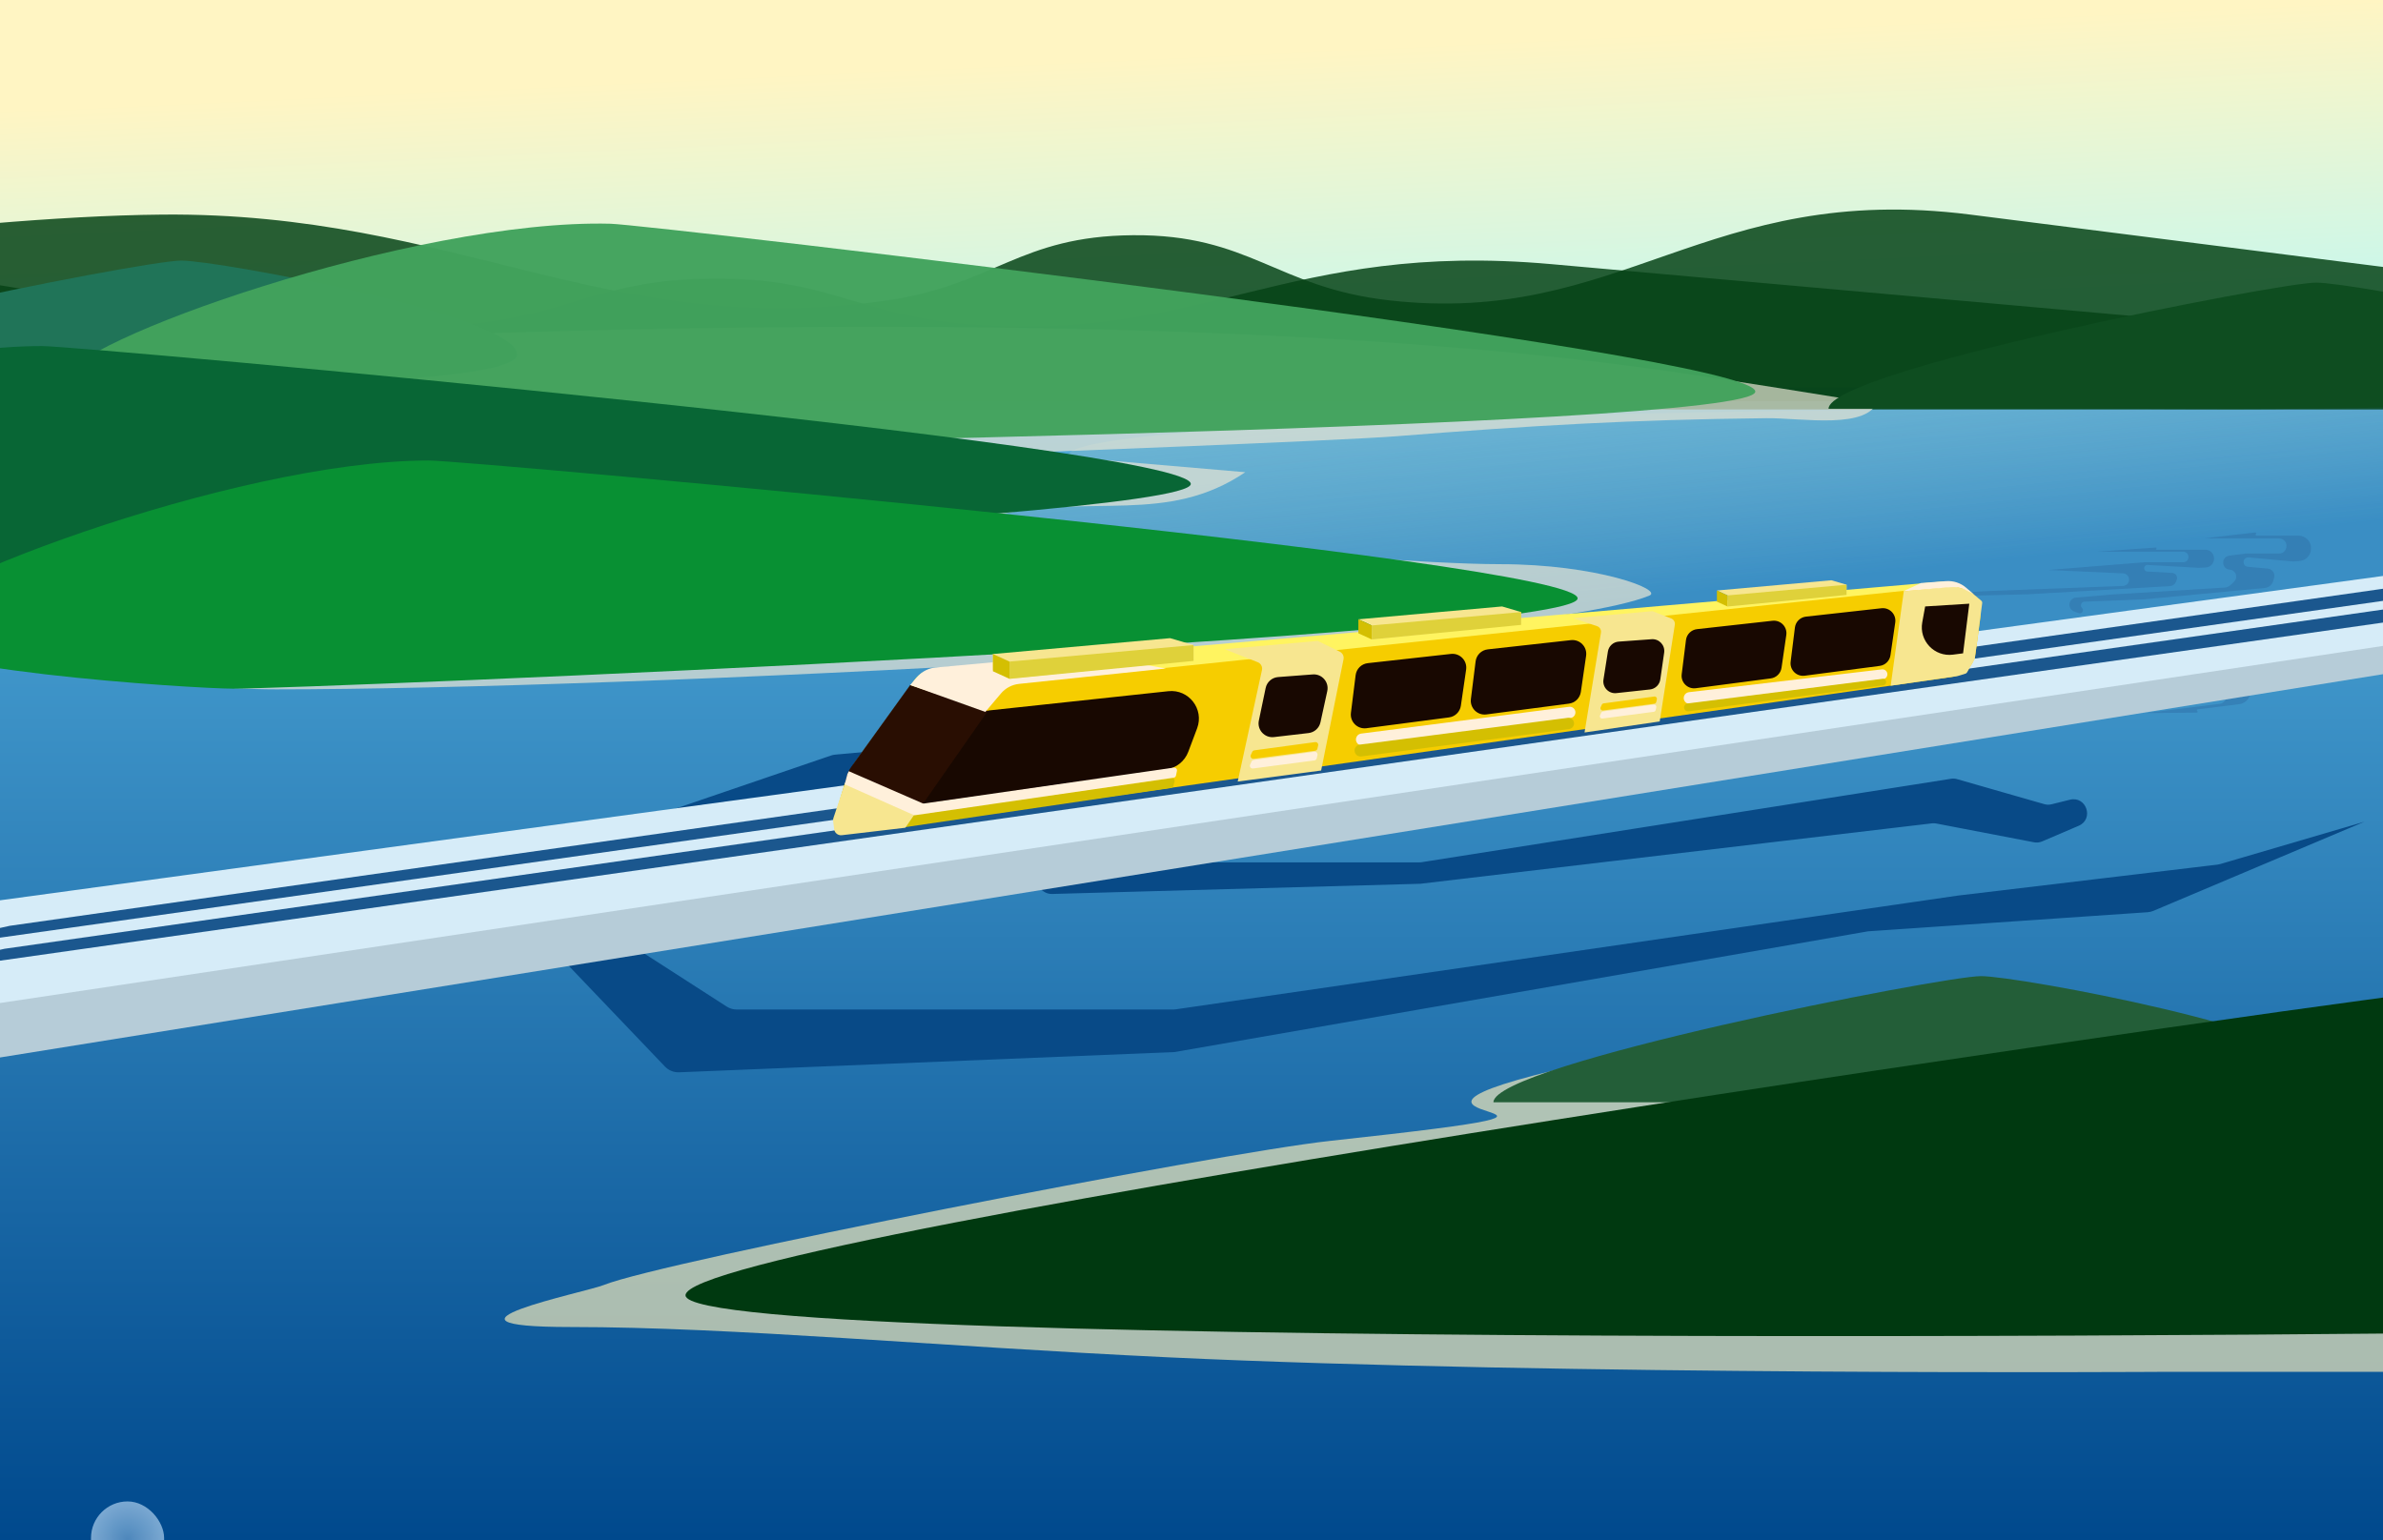 <svg width="1728" height="1117" viewBox="0 0 1728 1117" fill="none" xmlns="http://www.w3.org/2000/svg">
<g clip-path="url(#clip0_127_1229)">
<rect width="1728" height="1117" fill="url(#paint0_linear_127_1229)"/>
<rect width="1728" height="281" fill="url(#paint1_linear_127_1229)"/>
<path d="M688.596 569.518L809.664 543.607C811.423 543.23 813.251 543.805 814.479 545.12C816.912 547.728 816.001 551.962 812.71 553.338L786 564.5L736.535 582.456C728.045 585.538 727.668 597.406 735.945 601.02L790.086 624.664C791.348 625.215 792.711 625.5 794.088 625.5H1029.22C1029.74 625.5 1030.26 625.459 1030.77 625.378L1414.81 564.845C1416.25 564.618 1417.73 564.708 1419.13 565.11L1482.43 583.264C1484.12 583.746 1485.89 583.779 1487.59 583.359L1500.99 580.048C1512.92 577.097 1518.62 594.111 1507.32 598.949L1480.81 610.295C1478.98 611.08 1476.95 611.299 1474.99 610.923L1404.02 597.292C1403.01 597.099 1401.98 597.061 1400.96 597.182L1030 641L762.842 648.407C760.673 648.467 758.543 647.82 756.774 646.564L689.4 598.705C687.833 597.592 686.62 596.051 685.907 594.266L681.404 583.011C679.102 577.256 682.536 570.815 688.596 569.518Z" fill="#084A87"/>
<path d="M386.987 621.631L602.475 548.021C603.488 547.675 604.539 547.45 605.605 547.353L794.5 530L629.709 563.156C628.574 563.384 627.474 563.758 626.435 564.266L445.118 653.018C435.67 657.642 434.9 670.813 443.744 676.507L526.944 730.068C529.124 731.472 531.662 732.218 534.255 732.218H850.676C851.326 732.218 851.976 732.171 852.62 732.077L1419.5 649.611L1607.88 627.134C1608.62 627.045 1609.36 626.893 1610.08 626.681L1714.5 596L1561.58 660.62C1560.2 661.203 1558.74 661.552 1557.24 661.654L1354.64 675.488L851.653 763.071L492.501 777.751C488.622 777.909 484.862 776.391 482.181 773.583L390.872 677.969C389.317 676.341 388.194 674.35 387.605 672.178L378.317 637.95C376.452 631.075 380.246 623.933 386.987 621.631Z" fill="#084A87"/>
<path d="M1739.5 315C1739.5 342.614 1966 462 1283 462C416.5 486 774.5 358.114 774.5 330.5C774.5 302.886 1324.39 297.501 1352 297.501C1379.61 297.501 1755 225 1739.5 315Z" fill="url(#paint2_linear_127_1229)"/>
<path d="M1503.75 443.356L1507.33 444.732C1509.68 445.633 1511.54 442.632 1509.69 440.927C1509.23 440.496 1508.96 439.888 1508.96 439.251V439.077C1508.96 437.638 1510.1 436.456 1511.54 436.401L1554.37 434.75L1642.22 426.467C1645.2 426.186 1647.69 424.085 1648.46 421.198L1649.06 418.952C1649.9 415.842 1647.73 412.728 1644.53 412.429L1629.99 411.078C1625.99 410.706 1625.82 404.918 1629.79 404.313C1630.07 404.271 1630.35 404.263 1630.62 404.288L1661.84 407.176C1662.37 407.225 1662.91 407.231 1663.44 407.193L1667.25 406.92C1677.82 406.163 1678.98 391.088 1668.64 388.731C1667.97 388.577 1667.28 388.5 1666.59 388.5H1636.31C1635.71 388.5 1635.42 387.78 1635.84 387.358C1636.28 386.909 1635.92 386.148 1635.29 386.22L1598.27 390.5H1652.51C1652.94 390.5 1653.37 390.551 1653.79 390.651C1660.13 392.17 1659.03 401.5 1652.51 401.5H1628.21L1616.55 403.033C1610.47 403.831 1610.73 412.707 1616.84 413.159C1621.23 413.484 1623.17 418.854 1619.99 421.907L1617.49 424.309C1616.36 425.401 1614.87 426.053 1613.3 426.151L1530.91 431.25L1505.36 433.436C1500.42 433.859 1498.84 440.328 1503.04 442.978L1503.22 443.092C1503.39 443.197 1503.56 443.286 1503.75 443.356Z" fill="#2E6BA3" fill-opacity="0.43"/>
<path d="M1455.34 476.427L1458.72 474.62C1460.94 473.436 1463.16 476.184 1461.54 478.103C1461.13 478.59 1460.94 479.225 1461.02 479.857L1461.04 480.03C1461.22 481.458 1462.49 482.49 1463.93 482.368L1506.63 478.715L1594.84 476.081C1597.83 475.992 1600.56 477.769 1601.68 480.538L1602.56 482.693C1603.77 485.676 1602.01 489.034 1598.86 489.726L1584.6 492.863C1580.68 493.727 1581.22 499.492 1585.24 499.6C1585.52 499.608 1585.8 499.582 1586.07 499.522L1616.69 492.8C1617.21 492.686 1617.74 492.614 1618.28 492.586L1622.09 492.386C1632.67 491.831 1635.68 506.648 1625.72 510.264C1625.07 510.499 1624.4 510.661 1623.71 510.746L1593.66 514.487C1593.07 514.561 1592.87 515.312 1593.33 515.679C1593.83 516.069 1593.56 516.87 1592.93 516.876L1555.67 517.201L1609.49 510.501C1609.92 510.448 1610.34 510.344 1610.74 510.193C1616.85 507.902 1614.6 498.78 1608.13 499.586L1584.02 502.587L1572.26 502.507C1566.13 502.465 1565.28 493.626 1571.29 492.422C1575.61 491.558 1576.87 485.99 1573.34 483.352L1570.57 481.277C1569.31 480.334 1567.75 479.87 1566.18 479.967L1483.79 485.085L1458.17 486.073C1453.21 486.264 1450.84 480.039 1454.68 476.89L1454.85 476.755C1455 476.63 1455.17 476.52 1455.34 476.427Z" fill="#2E6BA3" fill-opacity="0.43"/>
<path d="M1386.12 502.564L1381.48 504.198C1378.96 505.475 1380.03 509.294 1382.85 509.081L1406.93 507.266L1482.77 500.524C1483.3 500.478 1483.82 500.554 1484.31 500.747C1487.48 502.001 1486.99 506.631 1483.63 507.194L1441.08 514.317L1496.35 511.594L1535.54 506.715C1536.11 507.699 1536.33 508.88 1536.17 510.004L1519.49 514.429L1470.12 520.575L1504.03 518.601C1504.37 518.581 1504.44 518.115 1504.13 517.985C1503.83 517.858 1503.89 517.411 1504.21 517.37L1532.64 513.832C1534.8 513.274 1535.92 511.704 1536.17 510.004L1560.08 503.659L1535.54 506.715C1534.72 505.289 1533.18 504.277 1531.04 504.455L1526.95 504.796L1497.97 509.963L1472.57 510.917L1510.6 504.125C1513.09 503.681 1514.33 500.857 1512.98 498.724C1512.28 497.621 1511.03 496.99 1509.73 497.082L1427.81 502.848L1388.04 506.916C1387.38 506.984 1386.79 506.507 1386.7 505.848C1386.65 505.401 1386.84 504.958 1387.21 504.701C1388.37 503.895 1387.45 502.094 1386.12 502.564Z" fill="#2E6BA3" fill-opacity="0.43"/>
<path d="M1412.39 436.984L1418.31 438.375C1420.15 438.808 1421.14 436.288 1419.49 435.358C1418.98 435.068 1418.66 434.515 1418.66 433.925C1418.66 433.013 1419.39 432.253 1420.3 432.231L1470.52 431.048L1573.58 425.107C1575.39 425.002 1576.99 423.89 1577.72 422.228L1578.35 420.795C1579.4 418.404 1577.74 415.699 1575.14 415.551L1557.06 414.523C1554.11 414.356 1554.03 410.036 1556.97 409.763C1557.09 409.752 1557.21 409.749 1557.33 409.756L1594.2 411.841L1599.29 411.619C1607.15 411.274 1607.7 399.834 1599.9 398.746H1563.83C1563.39 398.746 1563.23 398.166 1563.6 397.936C1563.99 397.696 1563.8 397.094 1563.35 397.126L1520.68 400.143H1583.09C1583.28 400.143 1583.46 400.156 1583.65 400.183C1588.36 400.874 1587.85 407.825 1583.09 407.825H1554.87L1485.34 413.413L1539.51 415.861C1544.04 416.066 1545.53 422.051 1541.62 424.353C1540.96 424.736 1540.23 424.951 1539.47 424.98L1443.73 428.603L1413.47 430.186C1409.68 430.384 1408.85 435.618 1412.39 436.984Z" fill="#2E6BA3" fill-opacity="0.43"/>
<path d="M964.5 827.5C1232 798.5 941.5 818 1145.5 771.999C1381.27 718.835 1766.41 789 1766.41 789L1789.91 995H1569.91C1569.91 995 1130.42 997.88 847.409 984.5C678.998 976.538 531.931 962.5 413.909 962.5C299.409 962.5 424.334 937.494 437.909 932C479.909 915 882.054 836.438 964.5 827.5Z" fill="#EFE7BA" fill-opacity="0.7"/>
<path d="M117.584 155.648C-35.179 157.04 -262.991 193.364 -262.991 193.364L-290 297H2577V242.294C2577 242.294 2479.88 245.004 2418.22 242.294C2328.79 238.363 2284.64 223.087 2195.61 217.829C2088.65 211.514 2110.43 242.113 1918.97 217.829L1428.73 155.648C1237.27 131.365 1175.72 236.981 1007.23 217.829C925.174 208.502 906.502 169.883 821.443 170.599C739.093 171.292 721.395 206.311 643.842 217.829C442.65 247.71 331.21 153.701 117.584 155.648Z" fill="#064317" fill-opacity="0.85"/>
<path d="M-186.416 191.566C-339.179 192.545 -566.991 218.098 -566.991 218.098L-594 291H2273V252.517C2273 252.517 2175.88 254.424 2114.22 252.517C2024.79 249.752 1980.64 239.006 1891.61 235.307C1784.65 230.865 1806.43 252.39 1614.97 235.307L1124.73 191.566C933.274 174.484 871.717 248.78 703.229 235.307C621.174 228.746 602.502 201.58 517.443 202.083C435.093 202.571 417.395 227.205 339.842 235.307C138.65 256.327 27.21 190.197 -186.416 191.566Z" fill="#064317" fill-opacity="0.85"/>
<path d="M200.279 500C119.126 500 -6 477.163 -6 477.163L40.182 257.177C40.182 257.177 756.816 204.797 1207.05 268.829C1254.86 275.629 1342 289.802 1342 289.802H1362C1355.6 312.174 1306.39 303.046 1280.94 303.318C1182.79 304.368 1110.86 308.599 1013.08 316.368C971.149 319.7 739.5 328.5 739.5 328.5L903 342.5C846.042 381.035 790.926 357.646 720.596 374.161C575.122 408.322 725.499 382.007 875 395.689C915.294 399.377 1035.88 409.206 1087.95 409.206C1157.5 409.206 1206.4 427.715 1196 432C1107.74 468.354 448.636 500 200.279 500Z" fill="#E9E6D5" fill-opacity="0.7"/>
<path d="M374.939 257C374.939 284.614 30.053 280.5 2.439 280.5C-25.175 280.5 -264.061 280.5 -222.061 280.5C-222.061 252.886 103.825 189 131.439 189C159.054 189 374.939 229.386 374.939 257Z" fill="#207458"/>
<path d="M1922.94 273C1922.94 300.614 1578.05 296.5 1550.44 296.5C1522.82 296.5 1283.94 296.5 1325.94 296.5C1325.94 268.886 1651.83 205 1679.44 205C1707.05 205 1922.94 245.386 1922.94 273Z" fill="#0E4D20"/>
<path d="M1679.94 776C1679.94 803.614 1335.05 799.5 1307.44 799.5C1279.82 799.5 1040.94 799.5 1082.94 799.5C1082.94 771.886 1408.83 708 1436.44 708C1464.05 708 1679.94 748.386 1679.94 776Z" fill="#235E38"/>
<path d="M1272.84 284.038C1272.12 311.643 348.941 325.381 296.459 324.007C268.854 323.285 45.408 303.546 46.131 275.941C46.853 248.337 300.789 158.564 442.74 162.279C470.345 163.001 1273.56 256.434 1272.84 284.038Z" fill="#42A35D" fill-opacity="0.97"/>
<path d="M863.5 351C863.5 378.614 -59 416.5 -111.5 416.5C-139.114 416.5 -363 402.614 -363 375C-363 347.386 -111.5 251 30.5 251C58.114 251 863.5 323.386 863.5 351Z" fill="#086635"/>
<path d="M1144 434C1144 461.614 221.5 499.5 169 499.5C141.386 499.5 -82.5 485.614 -82.5 458C-82.5 430.386 169 334 311 334C338.614 334 1144 406.386 1144 434Z" fill="#089033"/>
<path d="M497.108 939.593C499.346 982.714 1942.95 967.083 2024.93 962.827C2068.05 960.588 2416.53 920.753 2414.29 877.632C2412.05 834.511 2011.51 704.39 1789.77 715.903C1746.65 718.142 494.869 896.472 497.108 939.593Z" fill="#003910"/>
<path d="M0 653L1744.5 415.5L1728 470L0 729V653Z" fill="#D6ECF8"/>
<path d="M0 727.5L1728 468.5V489L0 767V727.5Z" fill="#B6CCD8"/>
<path d="M7.083 671.502L1759.35 422.573L1788.13 427.318L-89.067 692.687L7.083 671.502Z" fill="#1B578E"/>
<path d="M3.221 688.167L1755.35 438.206L1784.22 443.591L-92.845 709.967L3.221 688.167Z" fill="#1B578E"/>
<path d="M663.062 493.228C666.468 488.514 671.757 485.516 677.55 485.015L1406.8 421.958C1419.34 420.873 1429.75 431.504 1428.4 444.02L1426.18 464.734C1425.19 473.907 1418.06 481.216 1408.92 482.425L638.941 584.22C621.546 586.52 609.833 566.903 620.109 552.68L663.062 493.228Z" fill="#FFF460"/>
<path d="M673.262 509.115C676.595 504.502 681.735 501.527 687.395 500.936L1414.19 425.008C1427.08 423.662 1437.83 434.741 1436.09 447.582L1435 455.615L1432.53 473.873C1431.33 482.742 1424.38 489.733 1415.52 490.992L649.569 599.752C632.106 602.231 620.216 582.535 630.546 568.238L673.262 509.115Z" fill="#F6CD00"/>
<path d="M1371 497.365L1380.5 428.865L1416.64 425.4C1416.88 425.377 1417.12 425.397 1417.35 425.461L1427.57 428.249C1427.85 428.325 1428.11 428.462 1428.34 428.649L1436.66 435.659C1437.18 436.099 1437.45 436.774 1437.36 437.451L1432.05 477.476C1432.02 477.733 1431.93 477.98 1431.81 478.205L1426.39 487.678C1426.14 488.119 1425.73 488.448 1425.24 488.597L1419.65 490.319C1419.55 490.349 1419.45 490.372 1419.35 490.387L1371 497.365Z" fill="#F7E690"/>
<path d="M1393.9 451.412L1396 439.865L1428 437.865L1423.5 473.865L1416.16 474.822C1402.73 476.574 1391.48 464.742 1393.9 451.412Z" fill="#180801"/>
<path d="M1393 422.865L1411.17 421.493C1416.5 421.091 1421.77 422.838 1425.8 426.344L1431 430.865L1425.68 428.077C1422.3 426.306 1418.48 425.539 1414.68 425.868L1380 428.865L1393 422.865Z" fill="#FFF0DB"/>
<path d="M660 496.865L717 515.865L667.27 587.591C665.771 589.752 663.861 591.597 661.649 593.019L651 599.865H623.935C618.432 599.865 613.373 596.843 610.764 591.998C608.986 588.697 608.513 584.849 609.438 581.215L614.065 563.04C614.683 560.611 615.752 558.321 617.216 556.287L660 496.865Z" fill="#290E02"/>
<path d="M786 474.365L845.5 484.865L738.992 496.027C733.863 496.565 729.14 499.063 725.809 502.999L714.5 516.365L660 496.865L665.23 490.888C668.613 487.022 673.354 484.605 678.471 484.14L786 474.365Z" fill="#FFF0DB"/>
<path d="M720 485.865L847.5 474.365V463.865L865 467.865V478.865L732 491.865V479.865L720 474.365V485.865Z" fill="#F7E690"/>
<path d="M720 474.365L848.5 462.865L865.5 467.865V478.365L732 492.365V479.865L720 474.365Z" fill="#F7E690"/>
<path d="M847.216 501.331L716.5 515.365L669 583.365L845.782 558.043C853.009 557.008 859.097 552.118 861.667 545.285L868.071 528.257C873.313 514.316 862.024 499.741 847.216 501.331Z" fill="#180801"/>
<g filter="url(#filter0_i_127_1229)">
<path d="M888 466.865L955.5 460.865L971.526 468.672C973.572 469.669 974.687 471.922 974.238 474.153L958 554.865L897.513 562.865L915.095 482.025C915.617 479.627 914.321 477.205 912.038 476.308L888 466.865Z" fill="#F7E690"/>
</g>
<g filter="url(#filter1_i_127_1229)">
<path d="M1140.72 444.982L1198.29 439.865L1211.8 445.121C1213.67 445.847 1214.78 447.775 1214.47 449.754L1203.5 519.865L1149 527.865L1160.91 455.46C1161.25 453.389 1160.03 451.379 1158.04 450.719L1140.72 444.982Z" fill="#F7E690"/>
</g>
<path d="M605.621 591.457L612.5 568.365L661.469 590.623C661.816 590.781 662.2 590.836 662.577 590.783L849.508 564.289C850.927 564.088 852.091 565.4 851.721 566.784L850.839 570.093C850.633 570.865 849.988 571.44 849.198 571.556L653.5 600.365L608.87 603.244C607.818 603.312 606.894 602.552 606.758 601.507L605.555 592.287C605.519 592.008 605.541 591.726 605.621 591.457Z" fill="#D4BF02"/>
<path d="M656.5 600.365L663 590.865L613 567.365L604.359 593.289C604.123 593.997 604.048 594.749 604.141 595.49L604.884 601.439C605.225 604.165 607.701 606.106 610.43 605.785L656.5 600.365Z" fill="#F7E690"/>
<path d="M720 474.365L732 479.865V492.365L720 486.865V474.365Z" fill="#D4BF02"/>
<path d="M732 479.865L865.5 467.865V479.365L732 492.365V479.865Z" fill="#DFD13A"/>
<path d="M985 449.191L1089.21 439.865L1103 443.92V452.435L994.732 463.789V453.652L985 449.191Z" fill="#F7E690"/>
<path d="M985 449.192L994.732 453.652V463.79L985 459.329V449.192Z" fill="#D4BF02"/>
<path d="M994.732 453.652L1103 443.92V453.247L994.732 463.79V453.652Z" fill="#DFD13A"/>
<path d="M1245 428.294L1328.02 420.865L1339 424.095V430.878L1252.75 439.923V431.848L1245 428.294Z" fill="#F7E690"/>
<path d="M1245 428.294L1252.75 431.848V439.923L1245 436.37V428.294Z" fill="#D4BF02"/>
<path d="M1252.75 431.848L1339 424.095V431.525L1252.75 439.923V431.848Z" fill="#DFD13A"/>
<path d="M668.979 582.638L615.5 559.365L614.591 561.183C614.531 561.304 614.482 561.431 614.448 561.562L612.5 568.865L662.471 591.129C662.817 591.283 663.199 591.336 663.573 591.282L851.103 564.067C851.94 563.946 852.611 563.31 852.777 562.48L853.445 559.139C853.716 557.785 852.566 556.571 851.2 556.767L670.062 582.784C669.695 582.837 669.32 582.786 668.979 582.638Z" fill="#FFF0DB"/>
<path d="M1070.02 479.692C1070.6 475.102 1074.24 471.504 1078.84 470.994L1139.14 464.294C1145.64 463.571 1151.08 469.193 1150.14 475.672L1146.33 501.871C1145.68 506.303 1142.17 509.766 1137.73 510.347L1077.82 518.187C1071.33 519.036 1065.79 513.525 1066.6 507.031L1070.02 479.692Z" fill="#180801"/>
<path d="M983.022 489.692C983.595 485.102 987.242 481.504 991.84 480.994L1052.14 474.294C1058.64 473.571 1064.08 479.193 1063.14 485.672L1059.33 511.871C1058.68 516.303 1055.17 519.766 1050.73 520.347L990.825 528.187C984.335 529.036 978.792 523.525 979.604 517.031L983.022 489.692Z" fill="#180801"/>
<path d="M917.776 499.007C918.687 494.65 922.368 491.419 926.806 491.082L951.923 489.17C958.599 488.663 963.879 494.731 962.453 501.272L957.521 523.888C956.611 528.061 953.15 531.196 948.907 531.69L923.783 534.613C917.003 535.402 911.442 529.316 912.838 522.635L917.776 499.007Z" fill="#180801"/>
<path d="M1165.94 472.564C1166.56 468.641 1169.8 465.661 1173.76 465.373L1197.67 463.635C1203.11 463.239 1207.52 467.975 1206.74 473.374L1203.94 492.805C1203.39 496.666 1200.29 499.659 1196.41 500.081L1172.1 502.723C1166.51 503.332 1161.86 498.459 1162.74 492.9L1165.94 472.564Z" fill="#180801"/>
<path d="M1301.56 455.145C1302.08 450.977 1305.39 447.71 1309.57 447.246L1364.32 441.162C1370.23 440.506 1375.16 445.611 1374.31 451.494L1370.85 475.284C1370.26 479.309 1367.07 482.453 1363.04 482.981L1308.65 490.099C1302.75 490.871 1297.72 485.867 1298.46 479.969L1301.56 455.145Z" fill="#180801"/>
<path d="M1222.56 464.225C1223.08 460.057 1226.39 456.79 1230.57 456.326L1285.32 450.243C1291.23 449.586 1296.16 454.691 1295.31 460.574L1291.85 484.364C1291.26 488.389 1288.07 491.533 1284.04 492.061L1229.65 499.18C1223.75 499.951 1218.72 494.947 1219.46 489.05L1222.56 464.225Z" fill="#180801"/>
<path d="M983.896 534.07C984.583 532.975 985.725 532.245 987.007 532.08L1137.8 512.663C1140.73 512.286 1143.08 515.035 1142.25 517.869C1141.8 519.429 1140.47 520.573 1138.86 520.786L988.126 540.661C984.494 541.14 981.948 537.172 983.896 534.07Z" fill="#FFF0DB"/>
<path d="M982.896 542.07C983.583 540.975 984.725 540.245 986.007 540.08L1136.8 520.663C1139.73 520.286 1142.08 523.035 1141.25 525.869C1140.8 527.429 1139.47 528.573 1137.86 528.786L987.126 548.661C983.494 549.14 980.948 545.172 982.896 542.07Z" fill="#D4BF02"/>
<path d="M1221.14 504.931C1221.67 503.365 1223.05 502.241 1224.69 502.047L1364.6 485.503C1367.16 485.2 1369.2 487.608 1368.48 490.085C1368.08 491.461 1366.9 492.469 1365.48 492.651L1225.73 510.505C1222.61 510.903 1220.15 507.91 1221.14 504.931Z" fill="#FFF0DB"/>
<path d="M1221.77 511.318C1222.24 510.708 1222.93 510.311 1223.69 510.214L1365.06 492.366C1366.86 492.138 1368.24 493.952 1367.53 495.627C1367.2 496.394 1366.49 496.933 1365.67 497.043L1224.44 515.937C1221.88 516.278 1220.2 513.359 1221.77 511.318Z" fill="#D4BF02"/>
<path d="M907.54 552.361C907.827 551.741 908.41 551.309 909.088 551.217L953.132 545.253C954.518 545.065 955.664 546.322 955.349 547.685L954.812 550.012C954.624 550.826 953.951 551.437 953.124 551.545L908.596 557.393C907.035 557.598 905.86 556.001 906.52 554.571L907.54 552.361Z" fill="#FFF0DB"/>
<path d="M908.04 545.361C908.327 544.741 908.91 544.309 909.588 544.217L953.632 538.253C955.018 538.065 956.164 539.322 955.849 540.685L955.312 543.012C955.124 543.826 954.451 544.437 953.624 544.545L909.096 550.393C907.535 550.598 906.36 549.001 907.02 547.571L908.04 545.361Z" fill="#F6CD00"/>
<path d="M1161.12 516.969C1161.36 516.45 1161.85 516.09 1162.41 516.014L1199.19 511.034C1200.35 510.877 1201.3 511.926 1201.04 513.064L1200.59 515.007C1200.43 515.686 1199.87 516.197 1199.18 516.288L1162 521.17C1160.7 521.341 1159.72 520.008 1160.27 518.814L1161.12 516.969Z" fill="#FFF0DB"/>
<path d="M1161.54 511.124C1161.78 510.606 1162.27 510.246 1162.83 510.169L1199.61 505.189C1200.76 505.032 1201.72 506.081 1201.46 507.219L1201.01 509.163C1200.85 509.842 1200.29 510.352 1199.6 510.443L1162.42 515.325C1161.12 515.496 1160.14 514.163 1160.69 512.969L1161.54 511.124Z" fill="#F6CD00"/>
<rect x="66" y="1089" width="53" height="55" rx="26.5" fill="url(#paint3_radial_127_1229)" fill-opacity="0.6"/>
</g>
<defs>
<filter id="filter0_i_127_1229" x="888" y="460.865" width="86.336" height="106" filterUnits="userSpaceOnUse" color-interpolation-filters="sRGB">
<feFlood flood-opacity="0" result="BackgroundImageFix"/>
<feBlend mode="normal" in="SourceGraphic" in2="BackgroundImageFix" result="shape"/>
<feColorMatrix in="SourceAlpha" type="matrix" values="0 0 0 0 0 0 0 0 0 0 0 0 0 0 0 0 0 0 127 0" result="hardAlpha"/>
<feOffset dy="4"/>
<feGaussianBlur stdDeviation="5"/>
<feComposite in2="hardAlpha" operator="arithmetic" k2="-1" k3="1"/>
<feColorMatrix type="matrix" values="0 0 0 0 0.885 0 0 0 0 0.701 0 0 0 0 0.036 0 0 0 1 0"/>
<feBlend mode="normal" in2="shape" result="effect1_innerShadow_127_1229"/>
</filter>
<filter id="filter1_i_127_1229" x="1140.72" y="439.865" width="73.8" height="91.412" filterUnits="userSpaceOnUse" color-interpolation-filters="sRGB">
<feFlood flood-opacity="0" result="BackgroundImageFix"/>
<feBlend mode="normal" in="SourceGraphic" in2="BackgroundImageFix" result="shape"/>
<feColorMatrix in="SourceAlpha" type="matrix" values="0 0 0 0 0 0 0 0 0 0 0 0 0 0 0 0 0 0 127 0" result="hardAlpha"/>
<feOffset dy="3.412"/>
<feGaussianBlur stdDeviation="4.265"/>
<feComposite in2="hardAlpha" operator="arithmetic" k2="-1" k3="1"/>
<feColorMatrix type="matrix" values="0 0 0 0 0.886 0 0 0 0 0.702 0 0 0 0 0.035 0 0 0 1 0"/>
<feBlend mode="normal" in2="shape" result="effect1_innerShadow_127_1229"/>
</filter>
<linearGradient id="paint0_linear_127_1229" x1="864" y1="0" x2="864" y2="1117" gradientUnits="userSpaceOnUse">
<stop stop-color="#6FCFF7"/>
<stop offset="1" stop-color="#00498D"/>
</linearGradient>
<linearGradient id="paint1_linear_127_1229" x1="978" y1="-171.5" x2="1001.5" y2="336" gradientUnits="userSpaceOnUse">
<stop offset="0.405" stop-color="#FFF5C3"/>
<stop offset="1" stop-color="#B2F8FD"/>
</linearGradient>
<linearGradient id="paint2_linear_127_1229" x1="1323.5" y1="51.5" x2="1361.5" y2="415.5" gradientUnits="userSpaceOnUse">
<stop stop-color="#D6F9E3" stop-opacity="0.14"/>
<stop offset="1" stop-color="#3A8EC4"/>
</linearGradient>
<radialGradient id="paint3_radial_127_1229" cx="0" cy="0" r="1" gradientUnits="userSpaceOnUse" gradientTransform="translate(92.5 1116.5) rotate(90) scale(27.5 26.5)">
<stop offset="0.02" stop-color="#83B2DC"/>
<stop offset="1" stop-color="#CCE7FF"/>
</radialGradient>
<clipPath id="clip0_127_1229">
<rect width="1728" height="1117" fill="white"/>
</clipPath>
</defs>
</svg>
